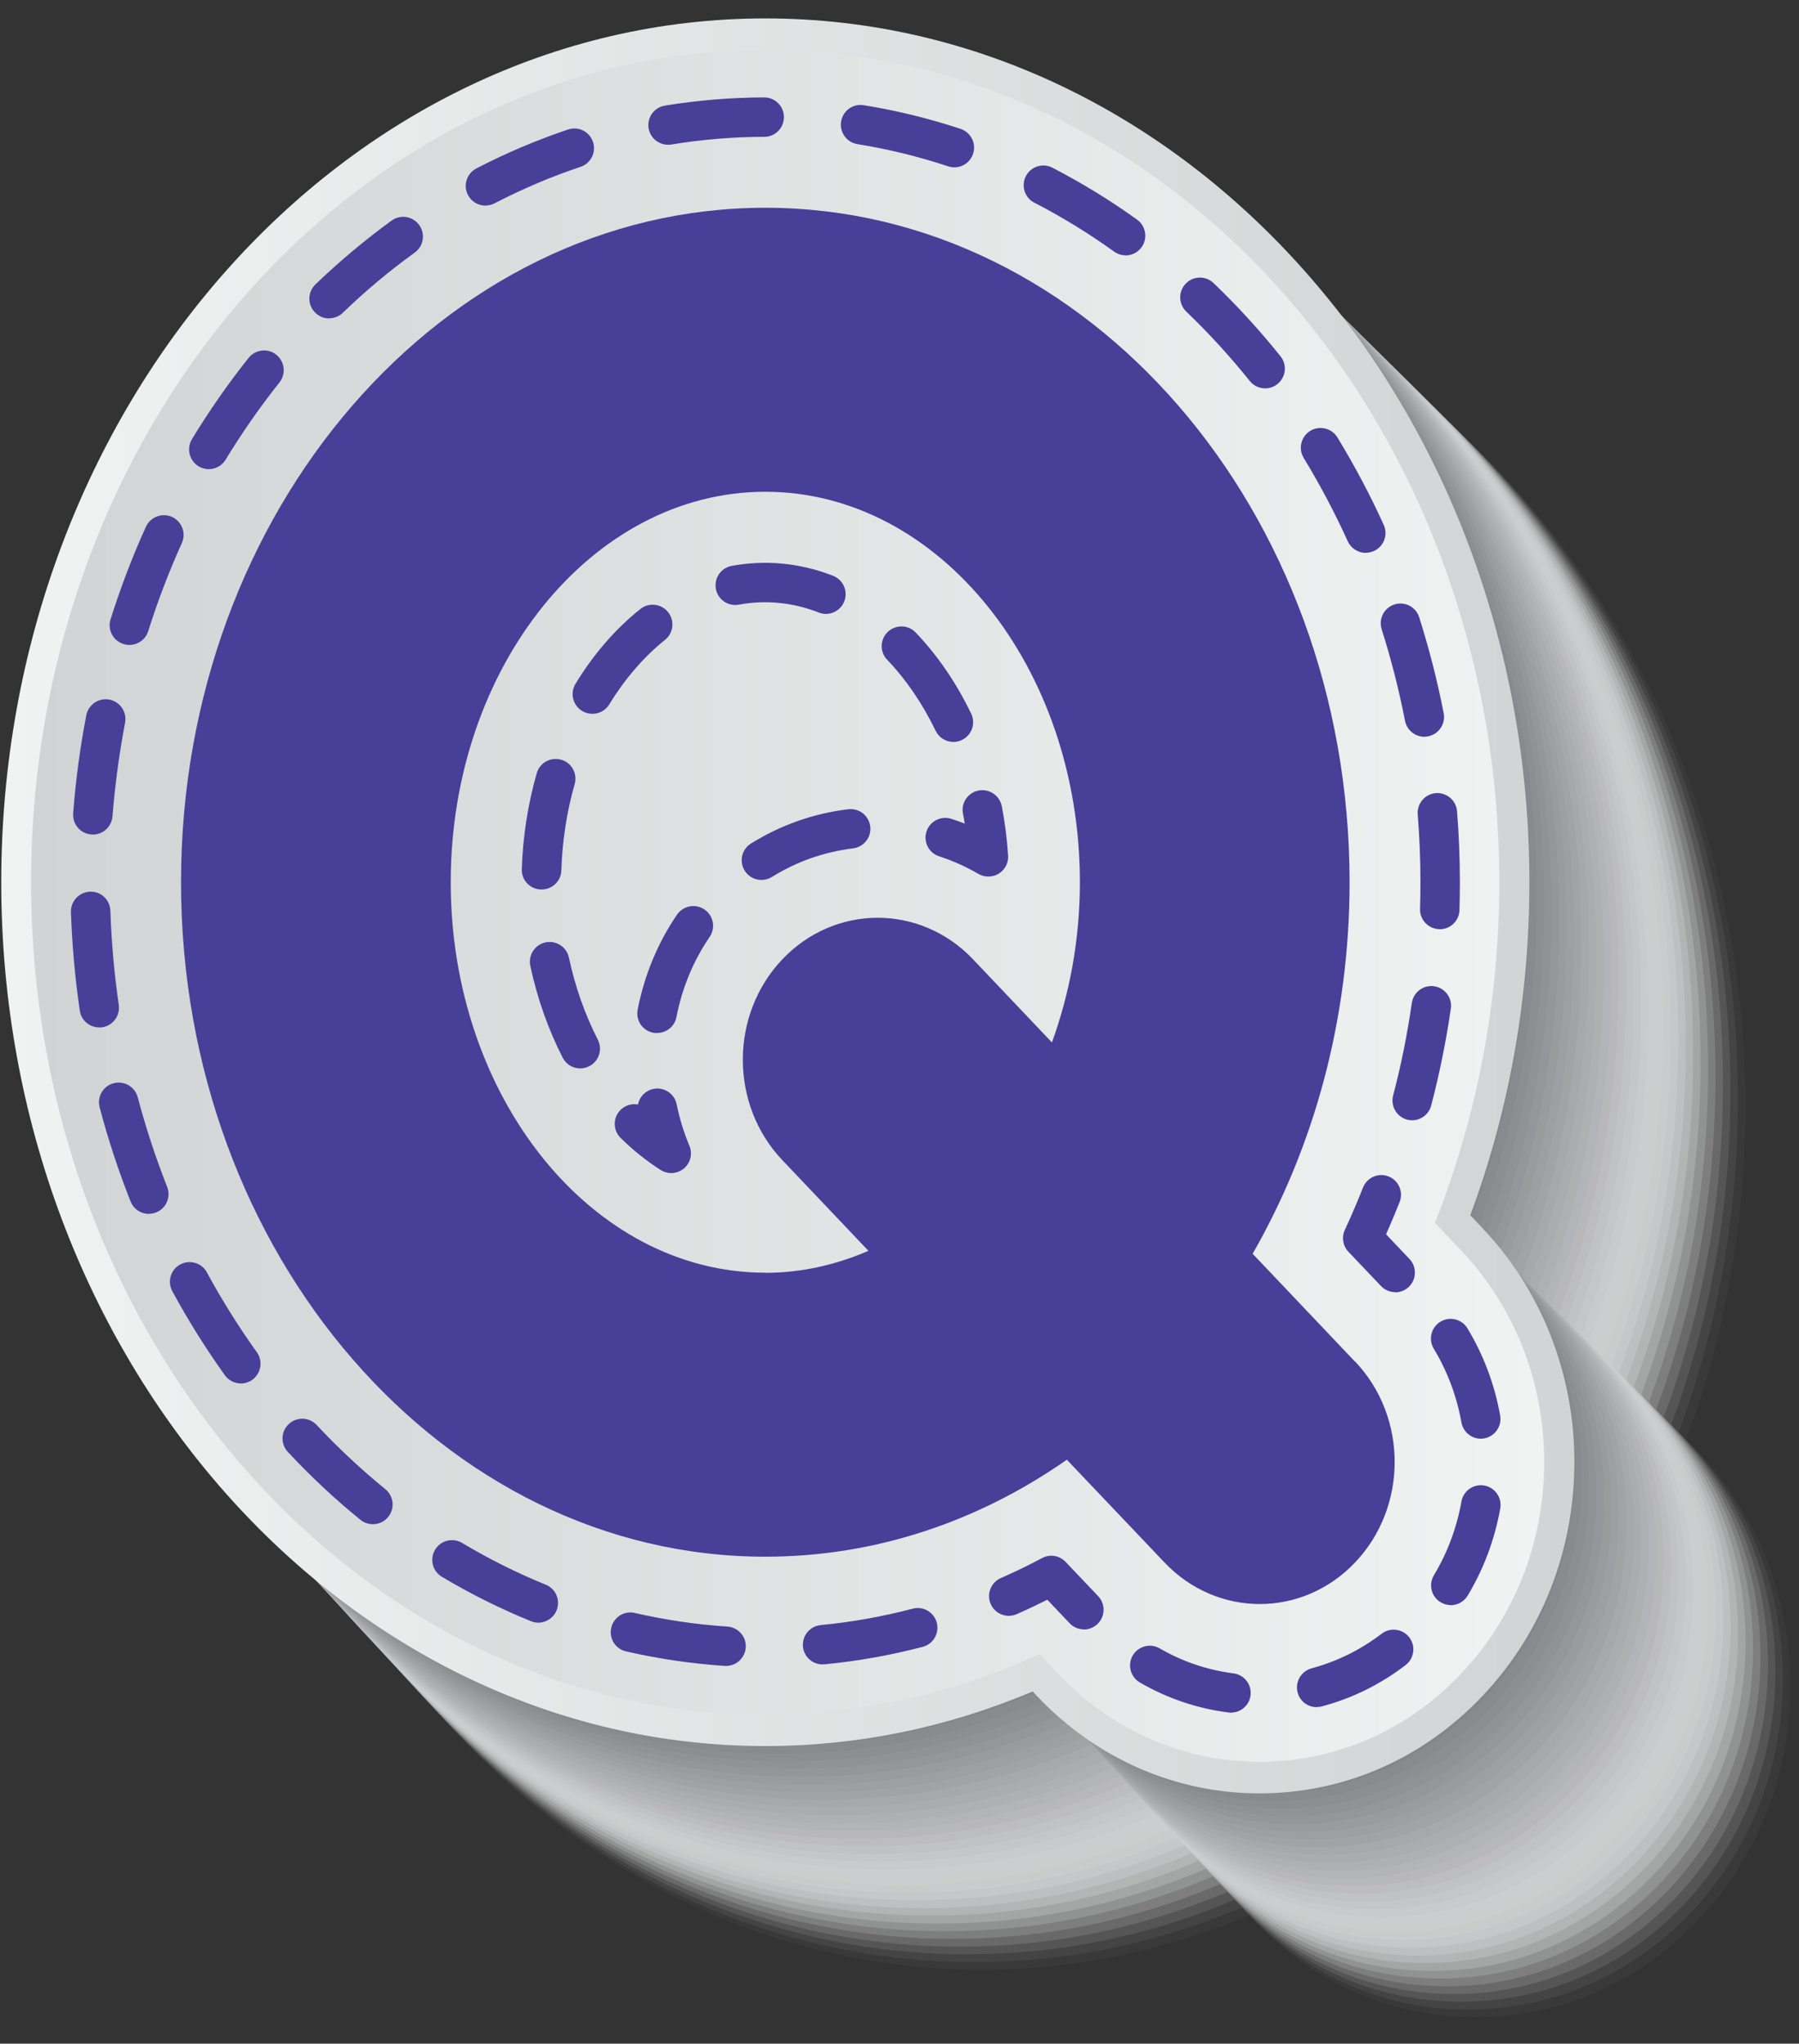 <svg width="81" height="92" viewBox="0 0 81 92" fill="none" xmlns="http://www.w3.org/2000/svg">
<rect x="0" y="0" width="81" height="92" fill="#333333" stroke="none"/>
<g style="mix-blend-mode:multiply">
<path opacity="0.03" d="M44.191 10.921C63.156 10.921 78.584 28.361 78.584 49.798C78.584 54.993 77.689 60.031 75.923 64.786L76.084 64.966L76.454 65.354C76.558 65.463 76.666 65.581 76.766 65.69C79.247 68.46 80.61 72.069 80.61 75.895C80.61 75.975 80.61 76.056 80.61 76.136C80.553 80.029 79.086 83.68 76.463 86.441C73.788 89.254 70.238 90.807 66.455 90.807C62.673 90.807 59.297 89.334 56.651 86.649C56.58 86.578 56.509 86.502 56.438 86.431L56.234 86.218C56.168 86.247 56.092 86.28 56.026 86.303C52.234 87.875 48.258 88.676 44.196 88.676C25.231 88.676 9.803 71.235 9.803 49.798C9.803 28.361 25.231 10.921 44.196 10.921H44.191Z" fill="#FBFBFB"/>
<path opacity="0.06" d="M43.864 10.594C62.824 10.594 78.248 28.03 78.248 49.462C78.248 54.657 77.353 59.691 75.587 64.45L75.739 64.629L76.108 65.018C76.207 65.122 76.326 65.25 76.42 65.354C78.906 68.124 80.269 71.728 80.274 75.554C80.274 75.635 80.274 75.715 80.274 75.796C80.217 79.688 78.754 83.339 76.132 86.1C73.462 88.913 69.911 90.461 66.129 90.461C62.346 90.461 58.971 88.988 56.324 86.303C56.258 86.237 56.178 86.152 56.111 86.086L55.908 85.873C55.842 85.901 55.766 85.934 55.7 85.958C51.907 87.535 47.931 88.33 43.864 88.33C24.905 88.33 9.481 70.894 9.481 49.462C9.481 28.03 24.905 10.594 43.864 10.594Z" fill="#F7F7F7"/>
<path opacity="0.1" d="M43.538 10.272C62.493 10.272 77.912 27.703 77.912 49.126C77.912 54.316 77.017 59.354 75.256 64.108L75.398 64.288L75.767 64.677C75.862 64.776 75.985 64.913 76.079 65.013C78.565 67.778 79.933 71.382 79.938 75.208C79.938 75.289 79.938 75.369 79.938 75.45C79.886 79.342 78.418 82.993 75.8 85.754C73.13 88.567 69.584 90.11 65.806 90.11C62.029 90.11 58.649 88.633 56.002 85.948C55.936 85.882 55.851 85.796 55.789 85.73L55.59 85.522C55.529 85.55 55.444 85.584 55.382 85.607C51.59 87.184 47.614 87.979 43.547 87.979C24.592 87.979 9.173 70.549 9.173 49.126C9.173 27.703 24.592 10.272 43.547 10.272H43.538Z" fill="#F3F3F3"/>
<path opacity="0.13" d="M43.216 9.945C62.161 9.945 77.575 27.372 77.575 48.79C77.575 53.98 76.681 59.013 74.919 63.768L75.057 63.947L75.426 64.336C75.516 64.431 75.649 64.573 75.739 64.672C78.229 67.438 79.597 71.037 79.602 74.863C79.602 74.943 79.602 75.024 79.602 75.104C79.549 78.997 78.087 82.648 75.464 85.408C72.799 88.216 69.253 89.765 65.48 89.765C61.707 89.765 58.322 88.287 55.676 85.598C55.614 85.536 55.524 85.442 55.463 85.38L55.264 85.172C55.202 85.195 55.117 85.233 55.056 85.257C51.264 86.834 47.282 87.634 43.216 87.634C24.27 87.634 8.856 70.208 8.856 48.79C8.856 27.372 24.27 9.945 43.216 9.945Z" fill="#EFEFEF"/>
<path opacity="0.16" d="M42.889 9.623C61.83 9.623 77.239 27.044 77.239 48.453C77.239 53.643 76.345 58.677 74.584 63.426L74.711 63.611L75.081 63.999C75.171 64.094 75.308 64.241 75.393 64.336C77.883 67.096 79.256 70.7 79.266 74.521C79.266 74.602 79.266 74.682 79.266 74.763C79.218 78.655 77.755 82.306 75.133 85.067C72.467 87.875 68.926 89.419 65.153 89.419C61.38 89.419 57.995 87.941 55.349 85.247C55.288 85.185 55.193 85.086 55.136 85.025L54.942 84.821C54.885 84.844 54.791 84.882 54.734 84.906C50.937 86.483 46.96 87.283 42.889 87.283C23.948 87.283 8.539 69.862 8.539 48.453C8.539 27.044 23.948 9.623 42.889 9.623Z" fill="#EBEBEB"/>
<path opacity="0.19" d="M42.567 9.296C61.503 9.296 76.908 26.713 76.908 48.117C76.908 53.302 76.013 58.336 74.252 63.086L74.37 63.27L74.74 63.658C74.825 63.748 74.972 63.905 75.052 63.995C77.547 66.755 78.92 70.354 78.929 74.176C78.929 74.256 78.929 74.337 78.929 74.417C78.882 78.31 77.419 81.961 74.801 84.722C72.141 87.525 68.6 89.069 64.831 89.069C61.063 89.069 57.673 87.587 55.027 84.897C54.97 84.84 54.871 84.736 54.814 84.674L54.62 84.47C54.563 84.494 54.469 84.537 54.412 84.556C50.615 86.137 46.639 86.938 42.567 86.938C23.631 86.938 8.226 69.521 8.226 48.117C8.226 26.713 23.631 9.296 42.567 9.296Z" fill="#E6E7E7"/>
<path opacity="0.23" d="M42.24 8.975C61.167 8.975 76.567 26.387 76.567 47.786C76.567 52.971 75.672 58 73.911 62.75L74.025 62.934L74.394 63.323C74.475 63.408 74.626 63.569 74.707 63.659C77.201 66.415 78.579 70.014 78.593 73.835C78.593 73.916 78.593 73.996 78.593 74.077C78.546 77.969 77.088 81.62 74.465 84.381C71.805 87.184 68.268 88.728 64.5 88.728C60.732 88.728 57.342 87.246 54.7 84.552C54.644 84.495 54.539 84.386 54.487 84.329L54.298 84.13C54.246 84.154 54.142 84.196 54.09 84.215C50.293 85.797 46.312 86.597 42.24 86.597C23.314 86.597 7.914 69.185 7.914 47.786C7.914 26.387 23.314 8.975 42.24 8.975Z" fill="#E2E3E3"/>
<path opacity="0.26" d="M41.919 8.648C60.841 8.648 76.236 26.05 76.236 47.445C76.236 52.63 75.341 57.659 73.58 62.404L73.684 62.588L74.053 62.977C74.134 63.057 74.29 63.228 74.366 63.313C76.865 66.069 78.243 69.663 78.257 73.485C78.257 73.565 78.257 73.646 78.257 73.726C78.215 77.619 76.752 81.27 74.134 84.03C71.473 86.829 67.942 88.373 64.178 88.373C60.415 88.373 57.02 86.891 54.379 84.191C54.327 84.139 54.218 84.026 54.166 83.969L53.976 83.77C53.924 83.793 53.82 83.836 53.768 83.855C49.971 85.437 45.99 86.237 41.919 86.237C22.997 86.237 7.602 68.835 7.602 47.44C7.602 26.046 22.997 8.643 41.919 8.643V8.648Z" fill="#DEDFE0"/>
<path opacity="0.29" d="M41.592 8.326C60.509 8.326 75.9 25.724 75.9 47.113C75.9 52.294 75.01 57.323 73.244 62.068L73.338 62.257L73.708 62.645C73.783 62.726 73.949 62.901 74.02 62.981C76.525 65.733 77.902 69.327 77.921 73.148C77.921 73.229 77.921 73.309 77.921 73.39C77.878 77.282 76.42 80.933 73.802 83.694C71.147 86.493 67.615 88.032 63.856 88.032C60.097 88.032 56.694 86.55 54.057 83.846C54.005 83.794 53.891 83.675 53.844 83.623L53.659 83.429C53.612 83.448 53.498 83.495 53.451 83.514C49.654 85.096 45.668 85.901 41.597 85.901C22.68 85.901 7.289 68.503 7.289 47.113C7.289 25.724 22.68 8.326 41.597 8.326H41.592Z" fill="#DADBDC"/>
<path opacity="0.32" d="M41.27 7.999C60.182 7.999 75.568 25.392 75.568 46.772C75.568 51.953 74.678 56.982 72.917 61.722L73.007 61.911L73.376 62.299C73.447 62.375 73.618 62.56 73.689 62.636C76.193 65.387 77.575 68.976 77.594 72.798C77.594 72.878 77.594 72.959 77.594 73.039C77.556 76.932 76.098 80.583 73.476 83.343C70.82 86.137 67.293 87.676 63.534 87.676C59.775 87.676 56.371 86.19 53.735 83.486C53.687 83.438 53.569 83.31 53.522 83.263L53.337 83.069C53.29 83.088 53.176 83.135 53.129 83.154C49.332 84.74 45.346 85.541 41.275 85.541C22.362 85.541 6.977 68.148 6.977 46.767C6.977 25.387 22.362 7.994 41.275 7.994L41.27 7.999Z" fill="#D6D7D8"/>
<path opacity="0.35" d="M40.944 7.672C59.846 7.672 75.227 25.061 75.227 46.436C75.227 51.617 74.337 56.641 72.576 61.386L72.657 61.575L73.026 61.964C73.092 62.035 73.272 62.224 73.338 62.3C75.847 65.046 77.23 68.636 77.254 72.457C77.254 72.538 77.254 72.618 77.254 72.699C77.216 76.591 75.758 80.242 73.14 83.003C70.489 85.797 66.962 87.336 63.208 87.336C59.454 87.336 56.045 85.849 53.408 83.145C53.361 83.098 53.238 82.97 53.195 82.923L53.011 82.728C52.968 82.747 52.85 82.799 52.802 82.813C49.006 84.4 45.02 85.205 40.944 85.205C22.041 85.205 6.66 67.817 6.66 46.441C6.66 25.066 22.041 7.677 40.944 7.677V7.672Z" fill="#D2D3D4"/>
<path opacity="0.39" d="M40.621 7.35C59.52 7.35 74.896 24.734 74.896 46.1C74.896 51.276 74.006 56.3 72.245 61.045L72.316 61.239L72.685 61.627C72.751 61.694 72.936 61.892 72.998 61.963C75.507 64.705 76.894 68.299 76.917 72.116C76.917 72.197 76.917 72.277 76.917 72.358C76.879 76.25 75.426 79.901 72.808 82.657C70.157 85.446 66.635 86.985 62.886 86.985C59.136 86.985 55.723 85.498 53.091 82.79C53.048 82.747 52.916 82.61 52.873 82.567L52.693 82.378C52.651 82.397 52.528 82.449 52.485 82.463C48.684 84.049 44.697 84.854 40.621 84.854C21.723 84.854 6.347 67.471 6.347 46.105C6.347 24.739 21.723 7.355 40.621 7.355V7.35Z" fill="#CECFD0"/>
<path opacity="0.42" d="M40.295 7.023C59.188 7.023 74.56 24.402 74.56 45.763C74.56 50.939 73.67 55.963 71.909 60.703L71.97 60.898L72.34 61.286C72.401 61.352 72.595 61.556 72.652 61.622C75.166 64.364 76.553 67.953 76.576 71.77C76.576 71.851 76.576 71.931 76.576 72.012C76.543 75.904 75.085 79.555 72.467 82.311C69.821 85.1 66.299 86.635 62.55 86.635C58.8 86.635 55.387 85.143 52.755 82.434C52.712 82.392 52.58 82.25 52.537 82.207L52.357 82.018C52.315 82.037 52.191 82.088 52.149 82.103C48.347 83.694 44.361 84.499 40.285 84.499C21.392 84.499 6.02 67.12 6.02 45.759C6.02 24.397 21.392 7.018 40.285 7.018L40.295 7.023Z" fill="#CACBCC"/>
<path opacity="0.45" d="M39.968 6.701C58.857 6.701 74.219 24.075 74.219 45.432C74.219 50.608 73.329 55.627 71.568 60.367L71.625 60.562L71.994 60.955C72.051 61.016 72.249 61.229 72.306 61.291C74.82 64.028 76.212 67.617 76.24 71.434C76.24 71.514 76.24 71.595 76.24 71.676C76.207 75.568 74.754 79.219 72.136 81.975C69.49 84.764 65.972 86.298 62.228 86.298C58.483 86.298 55.065 84.807 52.433 82.094C52.395 82.056 52.253 81.909 52.215 81.866L52.04 81.681C52.002 81.696 51.87 81.752 51.832 81.766C48.03 83.358 44.044 84.163 39.963 84.163C21.075 84.163 5.713 66.788 5.713 45.432C5.713 24.075 21.079 6.701 39.963 6.701H39.968Z" fill="#C6C7C8"/>
<path opacity="0.48" d="M39.646 6.375C58.526 6.375 73.888 23.744 73.888 45.091C73.888 50.262 72.998 55.286 71.237 60.022L71.284 60.216L71.653 60.609C71.71 60.666 71.914 60.884 71.966 60.945C74.484 63.682 75.876 67.267 75.904 71.084C75.904 71.164 75.904 71.245 75.904 71.325C75.876 75.218 74.423 78.869 71.805 81.625C69.163 84.409 65.646 85.943 61.901 85.943C58.157 85.943 54.739 84.452 52.106 81.738C52.069 81.701 51.926 81.549 51.889 81.511L51.713 81.326C51.676 81.341 51.543 81.397 51.505 81.411C47.704 83.002 43.713 83.808 39.637 83.808C20.758 83.808 5.396 66.438 5.396 45.091C5.396 23.744 20.758 6.375 39.637 6.375H39.646Z" fill="#C2C3C4"/>
<path opacity="0.52" d="M39.32 6.052C58.194 6.052 73.552 23.417 73.552 44.759C73.552 49.93 72.662 54.95 70.905 59.685L70.943 59.884L71.312 60.277C71.364 60.329 71.577 60.557 71.625 60.614C74.143 63.346 75.544 66.93 75.573 70.747C75.573 70.828 75.573 70.908 75.573 70.984C75.544 74.876 74.091 78.527 71.473 81.283C68.832 84.068 65.319 85.597 61.579 85.597C57.839 85.597 54.416 84.101 51.784 81.388C51.751 81.355 51.6 81.198 51.567 81.16L51.396 80.981C51.363 80.995 51.221 81.056 51.188 81.066C47.386 82.657 43.396 83.467 39.315 83.467C20.44 83.467 5.083 66.102 5.083 44.759C5.083 23.417 20.44 6.052 39.315 6.052H39.32Z" fill="#BDBEC0"/>
<path opacity="0.55" d="M38.998 5.726C57.868 5.726 73.215 23.086 73.215 44.419C73.215 49.59 72.325 54.609 70.569 59.34L70.602 59.539L70.976 59.932C71.024 59.984 71.241 60.216 71.289 60.268C73.812 63 75.213 66.58 75.242 70.397C75.242 70.477 75.242 70.558 75.242 70.634C75.213 74.526 73.765 78.177 71.147 80.933C68.505 83.713 64.997 85.247 61.262 85.247C57.527 85.247 54.099 83.751 51.467 81.033C51.434 80.999 51.283 80.838 51.249 80.805L51.079 80.625C51.046 80.64 50.904 80.701 50.871 80.71C47.069 82.306 43.074 83.112 38.998 83.112C20.128 83.112 4.78 65.752 4.78 44.419C4.78 23.086 20.133 5.726 38.998 5.726Z" fill="#B9BABC"/>
<path opacity="0.58" d="M38.671 5.404C57.532 5.404 72.879 22.759 72.879 44.087C72.879 49.254 71.989 54.273 70.233 59.004L70.257 59.203L70.631 59.596C70.673 59.643 70.9 59.885 70.943 59.932C73.466 62.66 74.872 66.244 74.905 70.056C74.905 70.137 74.905 70.217 74.905 70.293C74.882 74.186 73.428 77.837 70.815 80.593C68.178 83.372 64.67 84.902 60.935 84.902C57.2 84.902 53.773 83.405 51.145 80.683C51.117 80.654 50.956 80.484 50.928 80.455L50.762 80.28C50.733 80.294 50.582 80.356 50.554 80.365C46.752 81.961 42.757 82.771 38.676 82.771C19.811 82.771 4.468 65.416 4.468 44.087C4.468 22.759 19.816 5.404 38.676 5.404H38.671Z" fill="#B5B6B8"/>
<path opacity="0.61" d="M38.349 5.077C57.205 5.077 72.548 22.428 72.548 43.751C72.548 48.917 71.658 53.932 69.901 58.667L69.916 58.866L70.29 59.259C70.332 59.302 70.564 59.548 70.602 59.596C73.13 62.323 74.536 65.903 74.569 69.715C74.569 69.796 74.569 69.876 74.569 69.952C74.546 73.844 73.097 77.495 70.479 80.251C67.842 83.026 64.339 84.556 60.609 84.556C56.878 84.556 53.446 83.059 50.819 80.332C50.79 80.303 50.629 80.133 50.601 80.105L50.435 79.929C50.407 79.939 50.255 80.005 50.227 80.015C46.421 81.611 42.43 82.42 38.349 82.42C19.494 82.42 4.15 65.07 4.15 43.746C4.15 22.423 19.494 5.072 38.349 5.072V5.077Z" fill="#B1B2B4"/>
<path opacity="0.65" d="M38.022 4.755C56.873 4.755 72.212 22.096 72.212 43.415C72.212 48.581 71.322 53.596 69.565 58.327L69.575 58.53L69.949 58.923C69.987 58.961 70.228 59.217 70.261 59.26C72.794 61.982 74.2 65.562 74.233 69.374C74.233 69.455 74.233 69.535 74.233 69.611C74.214 73.504 72.766 77.154 70.148 79.91C67.516 82.686 64.012 84.21 60.287 84.21C56.561 84.21 53.124 82.709 50.497 79.986C50.473 79.963 50.303 79.783 50.279 79.759L50.118 79.589C50.094 79.598 49.933 79.664 49.91 79.674C46.103 81.27 42.108 82.084 38.027 82.084C19.176 82.084 3.838 64.743 3.838 43.425C3.838 22.106 19.176 4.765 38.027 4.765L38.022 4.755Z" fill="#ADAEB0"/>
<path opacity="0.68" d="M37.701 4.429C56.547 4.429 71.876 21.765 71.876 43.079C71.876 48.24 70.986 53.255 69.229 57.986V58.189L69.603 58.582C69.636 58.62 69.883 58.881 69.916 58.914C72.448 61.632 73.859 65.212 73.897 69.024C73.897 69.105 73.897 69.18 73.897 69.261C73.878 73.153 72.43 76.804 69.816 79.56C67.184 82.331 63.686 83.86 59.96 83.86C56.234 83.86 52.797 82.359 50.17 79.631C50.147 79.608 49.971 79.428 49.952 79.404L49.791 79.234C49.791 79.234 49.607 79.309 49.583 79.319C45.777 80.919 41.781 81.729 37.696 81.729C18.85 81.729 3.521 64.393 3.521 43.079C3.521 21.765 18.855 4.429 37.696 4.429H37.701Z" fill="#A9AAAC"/>
<path opacity="0.71" d="M37.374 4.102C56.211 4.102 71.54 21.433 71.54 42.737C71.54 47.899 70.65 52.914 68.898 57.64L68.888 57.843L69.262 58.236C69.291 58.27 69.546 58.535 69.575 58.568C72.112 61.286 73.523 64.861 73.561 68.673C73.561 68.754 73.561 68.83 73.561 68.91C73.542 72.802 72.098 76.454 69.48 79.21C66.853 81.98 63.354 83.505 59.633 83.505C55.912 83.505 52.466 82.003 49.843 79.271C49.825 79.252 49.645 79.063 49.626 79.039L49.465 78.873C49.465 78.873 49.275 78.954 49.256 78.959C45.45 80.559 41.455 81.369 37.369 81.369C18.532 81.369 3.204 64.037 3.204 42.733C3.204 21.428 18.532 4.097 37.369 4.097L37.374 4.102Z" fill="#A5A6A8"/>
<path opacity="0.74" d="M37.052 3.78C55.884 3.78 71.208 21.107 71.208 42.406C71.208 47.568 70.318 52.578 68.567 57.304L68.552 57.507L68.926 57.9C68.955 57.929 69.215 58.203 69.239 58.232C71.776 60.945 73.192 64.521 73.234 68.333C73.234 68.413 73.234 68.489 73.234 68.569C73.22 72.462 71.772 76.118 69.158 78.869C66.531 81.634 63.037 83.159 59.316 83.159C55.595 83.159 52.149 81.653 49.531 78.921C49.512 78.902 49.327 78.708 49.313 78.689L49.157 78.523C49.157 78.523 48.968 78.603 48.949 78.608C45.143 80.209 41.142 81.023 37.057 81.023C18.225 81.023 2.901 63.697 2.901 42.397C2.901 21.097 18.22 3.77 37.057 3.77L37.052 3.78Z" fill="#A1A2A4"/>
<path opacity="0.77" d="M36.725 3.453C55.553 3.453 70.867 20.775 70.867 42.065C70.867 47.222 69.977 52.232 68.226 56.958L68.202 57.167L68.576 57.56C68.6 57.583 68.865 57.867 68.888 57.891C71.431 60.604 72.846 64.18 72.889 67.987C72.889 68.067 72.889 68.143 72.889 68.224C72.874 72.116 71.431 75.772 68.817 78.523C66.19 81.289 62.701 82.813 58.985 82.813C55.269 82.813 51.818 81.308 49.2 78.575C49.185 78.561 48.996 78.362 48.977 78.343L48.821 78.182C48.821 78.182 48.632 78.263 48.613 78.267C44.806 79.873 40.806 80.682 36.721 80.682C17.893 80.682 2.579 63.361 2.579 42.07C2.579 20.78 17.893 3.458 36.721 3.458L36.725 3.453Z" fill="#9D9EA1"/>
<path opacity="0.81" d="M36.399 3.131C55.221 3.131 70.531 20.448 70.531 41.733C70.531 46.89 69.641 51.901 67.89 56.622L67.856 56.83L68.23 57.223C68.23 57.223 68.524 57.536 68.543 57.554C71.085 60.263 72.505 63.838 72.553 67.646C72.553 67.726 72.553 67.802 72.553 67.882C72.543 71.775 71.094 75.431 68.481 78.182C65.859 80.947 62.37 82.467 58.658 82.467C54.947 82.467 51.491 80.962 48.873 78.224C48.859 78.21 48.665 78.007 48.651 77.993L48.499 77.832C48.499 77.832 48.305 77.912 48.291 77.917C44.484 79.522 40.48 80.336 36.394 80.336C17.572 80.336 2.262 63.019 2.262 41.733C2.262 20.448 17.572 3.131 36.394 3.131H36.399Z" fill="#999A9D"/>
<path opacity="0.84" d="M36.077 2.804C54.89 2.804 70.2 20.117 70.2 41.398C70.2 46.555 69.31 51.56 67.558 56.281L67.52 56.489L67.894 56.883C67.894 56.883 68.192 57.195 68.207 57.214C70.754 59.923 72.174 63.493 72.221 67.3C72.221 67.381 72.221 67.457 72.221 67.537C72.212 71.425 70.768 75.085 68.155 77.837C65.532 80.597 62.048 82.118 58.336 82.118C54.625 82.118 51.169 80.612 48.551 77.87C48.541 77.86 48.343 77.647 48.328 77.638L48.177 77.481C48.177 77.481 47.983 77.562 47.969 77.567C44.158 79.172 40.157 79.987 36.072 79.987C17.259 79.987 1.949 62.674 1.949 41.393C1.949 20.112 17.254 2.8 36.072 2.8L36.077 2.804Z" fill="#949699"/>
<path opacity="0.87" d="M35.75 2.482C54.559 2.482 69.859 19.79 69.859 41.061C69.859 46.218 68.969 51.224 67.217 55.945L67.17 56.153L67.544 56.546C67.544 56.546 67.847 56.863 67.856 56.878C70.403 59.581 71.828 63.152 71.88 66.959C71.88 67.04 71.88 67.115 71.88 67.196C71.871 71.084 70.432 74.744 67.819 77.495C65.201 80.256 61.716 81.772 58.01 81.772C54.303 81.772 50.842 80.261 48.224 77.519C48.215 77.51 48.011 77.296 48.002 77.287L47.855 77.131C47.855 77.131 47.656 77.216 47.647 77.216C43.836 78.821 39.836 79.636 35.745 79.636C16.937 79.636 1.637 62.328 1.637 41.057C1.637 19.785 16.937 2.477 35.745 2.477L35.75 2.482Z" fill="#909295"/>
<path opacity="0.9" d="M35.428 2.155C54.232 2.155 69.528 19.458 69.528 40.725C69.528 45.877 68.638 50.882 66.886 55.603L66.829 55.817L67.203 56.21C67.203 56.21 67.506 56.532 67.516 56.541C70.067 59.245 71.492 62.811 71.544 66.618C71.544 66.699 71.544 66.774 71.544 66.855C71.54 70.743 70.096 74.403 67.483 77.154C64.865 79.91 61.385 81.43 57.683 81.43C53.981 81.43 50.516 79.92 47.903 77.173C47.898 77.168 47.69 76.946 47.68 76.941L47.533 76.785C47.533 76.785 47.334 76.87 47.325 76.87C43.514 78.48 39.509 79.295 35.419 79.295C16.615 79.295 1.32 61.992 1.32 40.725C1.32 19.458 16.615 2.155 35.419 2.155H35.428Z" fill="#8C8E91"/>
<path opacity="0.94" d="M35.102 1.834C53.901 1.834 69.191 19.132 69.191 40.389C69.191 45.541 68.301 50.547 66.555 55.263L66.488 55.476L66.862 55.874C66.862 55.874 67.17 56.2 67.175 56.205C69.731 58.904 71.156 62.47 71.208 66.277C71.208 66.358 71.208 66.434 71.208 66.514C71.208 70.402 69.764 74.062 67.151 76.814C64.538 79.57 61.058 81.085 57.356 81.085C53.654 81.085 50.189 79.575 47.576 76.828C47.576 76.828 47.358 76.601 47.353 76.596L47.211 76.444C47.211 76.444 47.008 76.53 47.003 76.53C43.192 78.14 39.187 78.954 35.097 78.954C16.298 78.954 1.007 61.656 1.007 40.399C1.007 19.141 16.298 1.843 35.097 1.843L35.102 1.834Z" fill="#888A8D"/>
<path opacity="0.97" d="M34.78 1.507C53.569 1.507 68.86 18.8 68.86 40.053C68.86 45.205 67.975 50.206 66.223 54.922L66.152 55.135L66.526 55.533C66.526 55.533 66.839 55.86 66.839 55.864C69.395 58.559 70.825 62.129 70.882 65.932C70.882 66.012 70.882 66.088 70.882 66.169C70.882 70.056 69.438 73.717 66.829 76.463C64.216 79.215 60.741 80.73 57.044 80.73C53.347 80.73 49.877 79.215 47.263 76.468L47.041 76.236L46.899 76.085C46.899 76.085 46.695 76.17 46.691 76.17C42.88 77.78 38.875 78.599 34.78 78.599C15.99 78.599 0.699 61.305 0.699 40.053C0.699 18.8 15.986 1.507 34.78 1.507Z" fill="#848689"/>
<path d="M56.717 80.384C53.02 80.384 49.55 78.869 46.937 76.118L46.572 75.734L46.364 75.819C42.553 77.429 38.543 78.249 34.453 78.249C15.668 78.249 0.387 60.96 0.387 39.712C0.387 18.464 15.668 1.175 34.453 1.175C53.238 1.175 68.519 18.464 68.519 39.712C68.519 44.859 67.634 49.86 65.882 54.576L65.802 54.794L66.493 55.523C69.106 58.275 70.545 61.93 70.545 65.818C70.545 69.706 69.106 73.366 66.493 76.113C63.88 78.864 60.41 80.379 56.712 80.379L56.717 80.384Z" fill="#808285"/>
</g>
<path d="M56.717 80.734C52.935 80.734 49.375 79.181 46.7 76.363L46.496 76.145C42.643 77.775 38.595 78.603 34.458 78.603C15.489 78.603 0.056 61.158 0.056 39.716C0.056 18.274 15.489 0.829 34.458 0.829C53.427 0.829 68.86 18.274 68.86 39.716C68.86 44.911 67.965 49.954 66.2 54.708L66.734 55.272C69.409 58.089 70.886 61.835 70.886 65.818C70.886 69.8 69.414 73.546 66.734 76.363C64.06 79.181 60.505 80.734 56.717 80.734Z" fill="url(#paint0_linear_53_37444)"/>
<path d="M56.717 79.314C53.294 79.314 50.075 77.912 47.651 75.36L46.804 74.47C42.898 76.255 38.709 77.183 34.453 77.183C16.227 77.183 1.4 60.377 1.4 39.717C1.4 19.056 16.227 2.25 34.453 2.25C52.679 2.25 67.506 19.056 67.506 39.717C67.506 45.039 66.512 50.253 64.609 55.05L65.773 56.276C68.192 58.824 69.528 62.215 69.528 65.818C69.528 69.422 68.192 72.812 65.773 75.36C63.354 77.907 60.135 79.314 56.712 79.314H56.717Z" fill="url(#paint1_linear_53_37444)"/>
<path d="M48.807 73.352C48.57 73.352 48.338 73.262 48.163 73.077L47.155 72.016C46.7 72.244 46.241 72.462 45.777 72.665C45.327 72.864 44.802 72.656 44.608 72.211C44.409 71.761 44.612 71.24 45.062 71.041C45.692 70.766 46.317 70.463 46.918 70.141C47.268 69.952 47.704 70.023 47.978 70.312L49.446 71.856C49.782 72.211 49.768 72.774 49.413 73.11C49.242 73.271 49.02 73.357 48.802 73.357L48.807 73.352Z" fill="#483F99"/>
<path d="M32.687 74.995C32.687 74.995 32.65 74.995 32.63 74.995C31.139 74.895 29.643 74.677 28.185 74.341C27.707 74.232 27.409 73.754 27.523 73.276C27.631 72.797 28.11 72.495 28.588 72.613C29.951 72.925 31.352 73.133 32.749 73.224C33.236 73.257 33.611 73.678 33.577 74.166C33.544 74.635 33.156 74.995 32.692 74.995H32.687ZM37.033 74.928C36.583 74.928 36.195 74.583 36.153 74.128C36.105 73.64 36.465 73.205 36.953 73.157C38.344 73.025 39.736 72.774 41.095 72.419C41.568 72.291 42.056 72.579 42.179 73.053C42.302 73.527 42.018 74.014 41.545 74.138C40.096 74.516 38.61 74.782 37.123 74.924C37.095 74.924 37.066 74.924 37.038 74.924L37.033 74.928ZM24.237 73.049C24.128 73.049 24.015 73.029 23.906 72.982C22.538 72.428 21.188 71.755 19.896 70.984C19.475 70.733 19.337 70.188 19.588 69.767C19.839 69.345 20.384 69.208 20.805 69.459C22.021 70.183 23.285 70.818 24.573 71.339C25.028 71.523 25.245 72.04 25.061 72.495C24.919 72.84 24.587 73.049 24.237 73.049ZM16.786 68.616C16.587 68.616 16.393 68.55 16.227 68.417C15.082 67.489 13.983 66.462 12.961 65.363C12.624 65.003 12.643 64.444 13.003 64.108C13.363 63.772 13.922 63.791 14.258 64.151C15.228 65.188 16.27 66.159 17.349 67.039C17.728 67.347 17.789 67.906 17.477 68.289C17.302 68.507 17.046 68.616 16.786 68.616ZM10.849 62.28C10.575 62.28 10.3 62.152 10.125 61.911C9.268 60.713 8.473 59.444 7.758 58.127C7.526 57.696 7.682 57.156 8.113 56.924C8.544 56.692 9.083 56.849 9.315 57.279C9.992 58.53 10.75 59.737 11.564 60.874C11.848 61.272 11.758 61.825 11.361 62.114C11.204 62.228 11.024 62.28 10.845 62.28H10.849ZM6.702 54.647C6.347 54.647 6.016 54.434 5.878 54.083C5.334 52.71 4.865 51.289 4.487 49.85C4.359 49.376 4.643 48.888 5.116 48.765C5.59 48.642 6.077 48.922 6.2 49.395C6.565 50.764 7.01 52.123 7.526 53.43C7.706 53.884 7.483 54.401 7.029 54.58C6.92 54.623 6.811 54.642 6.702 54.642V54.647ZM63.586 50.432C63.511 50.432 63.435 50.423 63.359 50.404C62.886 50.281 62.602 49.793 62.725 49.319C63.085 47.96 63.364 46.559 63.567 45.152C63.638 44.669 64.084 44.328 64.571 44.399C65.059 44.47 65.395 44.92 65.324 45.403C65.111 46.876 64.812 48.344 64.439 49.769C64.334 50.167 63.975 50.432 63.582 50.432H63.586ZM4.468 46.251C4.032 46.251 3.653 45.934 3.592 45.493C3.379 44.039 3.246 42.548 3.194 41.061C3.18 40.568 3.564 40.161 4.051 40.142C4.539 40.114 4.951 40.507 4.97 40.999C5.017 42.42 5.145 43.845 5.348 45.237C5.419 45.721 5.083 46.175 4.6 46.246C4.558 46.251 4.515 46.256 4.472 46.256L4.468 46.251ZM64.827 41.828C64.827 41.828 64.808 41.828 64.798 41.828C64.306 41.814 63.922 41.402 63.937 40.914C63.951 40.516 63.956 40.114 63.956 39.716C63.956 38.698 63.913 37.67 63.833 36.662C63.795 36.174 64.159 35.743 64.647 35.705C65.139 35.667 65.565 36.032 65.603 36.52C65.688 37.576 65.731 38.651 65.731 39.716C65.731 40.133 65.726 40.554 65.712 40.971C65.698 41.454 65.305 41.833 64.827 41.833V41.828ZM4.179 37.566C4.179 37.566 4.132 37.566 4.108 37.566C3.62 37.528 3.256 37.102 3.294 36.614C3.407 35.132 3.606 33.65 3.885 32.201C3.98 31.718 4.449 31.401 4.927 31.495C5.41 31.59 5.722 32.054 5.632 32.537C5.367 33.92 5.178 35.336 5.064 36.752C5.026 37.216 4.638 37.571 4.179 37.571V37.566ZM64.131 33.167C63.714 33.167 63.345 32.873 63.26 32.447C62.99 31.055 62.635 29.668 62.209 28.328C62.062 27.859 62.318 27.361 62.786 27.21C63.25 27.063 63.752 27.319 63.899 27.788C64.344 29.194 64.718 30.648 65.002 32.106C65.097 32.589 64.779 33.053 64.301 33.148C64.244 33.157 64.188 33.167 64.131 33.167ZM5.822 29.033C5.732 29.033 5.642 29.019 5.557 28.99C5.088 28.844 4.828 28.342 4.979 27.878C5.429 26.457 5.959 25.055 6.57 23.715C6.773 23.27 7.299 23.071 7.744 23.27C8.189 23.474 8.388 23.999 8.189 24.444C7.611 25.723 7.1 27.058 6.674 28.413C6.555 28.791 6.205 29.033 5.826 29.033H5.822ZM61.494 24.89C61.158 24.89 60.836 24.695 60.684 24.369C60.097 23.076 59.43 21.816 58.701 20.618C58.445 20.201 58.578 19.652 58.994 19.396C59.411 19.141 59.96 19.273 60.216 19.69C60.983 20.95 61.688 22.275 62.303 23.63C62.507 24.075 62.308 24.601 61.863 24.804C61.745 24.856 61.622 24.885 61.499 24.885L61.494 24.89ZM9.401 21.12C9.244 21.12 9.083 21.078 8.941 20.992C8.525 20.736 8.388 20.192 8.643 19.77C9.42 18.492 10.276 17.261 11.195 16.11C11.502 15.726 12.061 15.665 12.44 15.968C12.823 16.276 12.885 16.835 12.582 17.218C11.711 18.312 10.897 19.482 10.158 20.694C9.992 20.969 9.699 21.12 9.401 21.12ZM56.964 17.483C56.703 17.483 56.447 17.37 56.272 17.152C55.382 16.044 54.421 14.992 53.413 14.027C53.058 13.685 53.048 13.127 53.385 12.772C53.721 12.416 54.284 12.402 54.639 12.743C55.704 13.761 56.717 14.869 57.655 16.039C57.962 16.423 57.901 16.981 57.517 17.289C57.352 17.422 57.158 17.483 56.964 17.483ZM14.816 14.334C14.584 14.334 14.352 14.244 14.177 14.06C13.836 13.704 13.851 13.146 14.201 12.805C15.285 11.763 16.44 10.797 17.633 9.93C18.031 9.642 18.585 9.732 18.873 10.129C19.162 10.527 19.072 11.081 18.675 11.37C17.543 12.184 16.454 13.098 15.432 14.083C15.261 14.249 15.039 14.329 14.816 14.329V14.334ZM50.681 11.493C50.502 11.493 50.322 11.441 50.165 11.327C49.015 10.503 47.808 9.76 46.572 9.125C46.137 8.903 45.966 8.368 46.189 7.932C46.411 7.496 46.946 7.326 47.382 7.549C48.693 8.226 49.981 9.012 51.197 9.888C51.595 10.172 51.685 10.731 51.401 11.128C51.226 11.37 50.956 11.498 50.681 11.498V11.493ZM21.861 9.258C21.539 9.258 21.231 9.083 21.07 8.78C20.843 8.344 21.013 7.809 21.449 7.582C22.784 6.89 24.171 6.303 25.577 5.83C26.046 5.673 26.543 5.924 26.699 6.388C26.855 6.852 26.604 7.354 26.14 7.511C24.819 7.951 23.517 8.505 22.268 9.154C22.135 9.22 21.998 9.253 21.861 9.253V9.258ZM42.97 7.534C42.88 7.534 42.785 7.52 42.69 7.487C41.355 7.046 39.983 6.71 38.605 6.488C38.122 6.412 37.791 5.953 37.871 5.47C37.947 4.987 38.406 4.655 38.889 4.736C40.361 4.972 41.829 5.332 43.249 5.801C43.713 5.957 43.968 6.459 43.812 6.923C43.689 7.298 43.344 7.534 42.97 7.534ZM30.079 6.516C29.653 6.516 29.274 6.208 29.203 5.773C29.123 5.29 29.454 4.83 29.937 4.755C31.409 4.513 32.915 4.39 34.41 4.385C34.898 4.385 35.296 4.783 35.296 5.271C35.296 5.763 34.898 6.161 34.41 6.161C33.009 6.161 31.599 6.279 30.221 6.507C30.174 6.516 30.122 6.516 30.074 6.516H30.079Z" fill="#483F99"/>
<path d="M62.824 58.17C62.587 58.17 62.355 58.08 62.18 57.895L60.713 56.352C60.462 56.086 60.396 55.698 60.552 55.367C60.841 54.746 61.115 54.102 61.371 53.458C61.551 53.004 62.067 52.781 62.521 52.961C62.976 53.141 63.198 53.657 63.018 54.112C62.824 54.599 62.621 55.087 62.408 55.566L63.463 56.678C63.799 57.033 63.785 57.597 63.43 57.933C63.26 58.094 63.037 58.179 62.819 58.179L62.824 58.17Z" fill="#483F99"/>
<path d="M55.43 77.103C55.392 77.103 55.354 77.103 55.316 77.093C53.905 76.913 52.561 76.459 51.325 75.743C50.899 75.497 50.757 74.953 50.998 74.531C51.245 74.105 51.789 73.963 52.211 74.204C53.242 74.801 54.36 75.18 55.538 75.331C56.026 75.393 56.367 75.838 56.305 76.326C56.249 76.771 55.865 77.098 55.425 77.098L55.43 77.103ZM59.283 76.852C58.89 76.852 58.53 76.591 58.426 76.193C58.298 75.72 58.583 75.232 59.056 75.104C60.197 74.796 61.257 74.275 62.209 73.546C62.597 73.248 63.156 73.324 63.454 73.712C63.752 74.1 63.676 74.659 63.288 74.957C62.152 75.829 60.883 76.454 59.515 76.818C59.439 76.837 59.359 76.847 59.283 76.847V76.852ZM65.324 72.258C65.168 72.258 65.011 72.216 64.865 72.13C64.443 71.879 64.311 71.33 64.562 70.913C65.172 69.9 65.589 68.782 65.802 67.594C65.887 67.111 66.351 66.789 66.829 66.874C67.312 66.959 67.634 67.423 67.549 67.906C67.298 69.308 66.805 70.629 66.081 71.832C65.915 72.106 65.622 72.263 65.319 72.263L65.324 72.258ZM66.673 64.767C66.252 64.767 65.878 64.464 65.802 64.037C65.589 62.849 65.168 61.731 64.557 60.718C64.301 60.297 64.439 59.752 64.855 59.501C65.272 59.245 65.821 59.383 66.072 59.799C66.796 60.998 67.293 62.319 67.544 63.72C67.629 64.203 67.312 64.663 66.829 64.753C66.777 64.762 66.725 64.767 66.673 64.767Z" fill="#483F99"/>
<path d="M30.226 52.81C30.06 52.81 29.894 52.762 29.747 52.672C29.118 52.27 28.512 51.787 27.944 51.228C27.593 50.883 27.589 50.324 27.934 49.973C28.147 49.755 28.446 49.67 28.725 49.722C28.791 49.381 29.056 49.093 29.421 49.021C29.899 48.922 30.368 49.234 30.467 49.713C30.595 50.352 30.789 50.982 31.04 51.578C31.191 51.938 31.092 52.35 30.794 52.601C30.628 52.739 30.424 52.81 30.221 52.81H30.226Z" fill="#483F99"/>
<path d="M29.582 46.507C29.525 46.507 29.468 46.502 29.411 46.492C28.928 46.398 28.616 45.934 28.711 45.45C29.014 43.902 29.605 42.462 30.481 41.179C30.756 40.772 31.31 40.668 31.717 40.942C32.124 41.217 32.228 41.771 31.954 42.174C31.215 43.258 30.713 44.47 30.458 45.782C30.377 46.208 30.003 46.502 29.587 46.502L29.582 46.507ZM34.283 39.612C33.984 39.612 33.696 39.465 33.53 39.195C33.27 38.778 33.397 38.229 33.814 37.973C35.154 37.14 36.626 36.619 38.193 36.43C38.685 36.373 39.121 36.718 39.182 37.202C39.244 37.689 38.894 38.13 38.411 38.191C37.104 38.352 35.873 38.783 34.756 39.479C34.609 39.569 34.448 39.612 34.287 39.612H34.283Z" fill="#483F99"/>
<path d="M44.499 39.46C44.343 39.46 44.191 39.422 44.054 39.342C43.495 39.015 42.899 38.75 42.288 38.551C41.819 38.4 41.564 37.902 41.715 37.434C41.867 36.965 42.368 36.714 42.832 36.861C43.036 36.927 43.239 36.998 43.438 37.078C43.415 36.927 43.386 36.78 43.358 36.628C43.263 36.145 43.58 35.681 44.063 35.587C44.541 35.497 45.01 35.809 45.105 36.292C45.247 37.022 45.342 37.77 45.389 38.513C45.413 38.84 45.252 39.153 44.972 39.328C44.83 39.418 44.669 39.46 44.504 39.46H44.499Z" fill="#483F99"/>
<path d="M26.126 48.098C25.804 48.098 25.492 47.923 25.335 47.615C24.682 46.337 24.19 44.944 23.877 43.481C23.773 43.003 24.081 42.529 24.559 42.425C25.037 42.321 25.511 42.629 25.615 43.107C25.894 44.419 26.334 45.664 26.917 46.805C27.139 47.241 26.969 47.776 26.528 47.999C26.401 48.065 26.263 48.098 26.126 48.098ZM24.379 40.043C24.379 40.043 24.36 40.043 24.351 40.043C23.863 40.029 23.475 39.617 23.494 39.129C23.541 37.656 23.768 36.203 24.166 34.811C24.299 34.337 24.791 34.067 25.264 34.2C25.738 34.332 26.008 34.825 25.875 35.298C25.515 36.553 25.317 37.86 25.274 39.186C25.26 39.669 24.862 40.043 24.389 40.043H24.379ZM42.927 33.4C42.596 33.4 42.279 33.215 42.127 32.898C41.535 31.671 40.801 30.596 39.945 29.701C39.604 29.346 39.618 28.782 39.973 28.446C40.328 28.11 40.892 28.119 41.228 28.474C42.212 29.502 43.055 30.733 43.727 32.126C43.94 32.566 43.756 33.096 43.315 33.309C43.192 33.371 43.06 33.4 42.932 33.4H42.927ZM26.67 32.135C26.514 32.135 26.353 32.092 26.206 32.002C25.79 31.747 25.657 31.202 25.913 30.781C26.732 29.441 27.712 28.309 28.829 27.419C29.213 27.111 29.771 27.172 30.079 27.556C30.387 27.939 30.325 28.498 29.942 28.806C28.99 29.569 28.147 30.544 27.433 31.709C27.267 31.983 26.973 32.135 26.675 32.135H26.67ZM37.19 27.637C37.081 27.637 36.972 27.617 36.867 27.575C35.694 27.116 34.463 26.997 33.27 27.22C32.787 27.31 32.323 26.992 32.233 26.514C32.143 26.031 32.46 25.567 32.938 25.477C34.458 25.193 36.03 25.34 37.511 25.922C37.966 26.102 38.193 26.613 38.013 27.073C37.876 27.423 37.54 27.637 37.185 27.637H37.19Z" fill="#483F99"/>
<path d="M61.011 61.3L56.4 56.441C59.155 51.64 60.765 45.891 60.765 39.716C60.765 22.972 48.963 9.353 34.458 9.353C19.953 9.353 8.151 22.977 8.151 39.716C8.151 56.456 19.953 70.079 34.458 70.079C39.424 70.079 44.068 68.484 48.035 65.713L52.428 70.335C53.612 71.585 55.169 72.21 56.722 72.21C58.275 72.21 59.828 71.585 61.016 70.335C63.388 67.84 63.388 63.791 61.016 61.295L61.011 61.3ZM34.458 57.294C26.647 57.294 20.294 49.405 20.294 39.716C20.294 30.027 26.647 22.138 34.458 22.138C42.269 22.138 48.622 30.027 48.622 39.716C48.622 42.288 48.163 44.726 47.363 46.928L43.812 43.187C41.441 40.692 37.596 40.692 35.225 43.187C32.853 45.683 32.853 49.731 35.225 52.227L39.102 56.309C37.644 56.939 36.086 57.299 34.463 57.299L34.458 57.294Z" fill="#483F99"/>
<defs>
<linearGradient id="paint0_linear_53_37444" x1="0.051" y1="40.782" x2="70.882" y2="40.782" gradientUnits="userSpaceOnUse">
<stop stop-color="#F1F2F2"/>
<stop offset="1" stop-color="#D1D3D4"/>
</linearGradient>
<linearGradient id="paint1_linear_53_37444" x1="1.4" y1="40.782" x2="69.532" y2="40.782" gradientUnits="userSpaceOnUse">
<stop stop-color="#D1D3D4"/>
<stop offset="1" stop-color="#F1F2F2"/>
</linearGradient>
</defs>
</svg>
